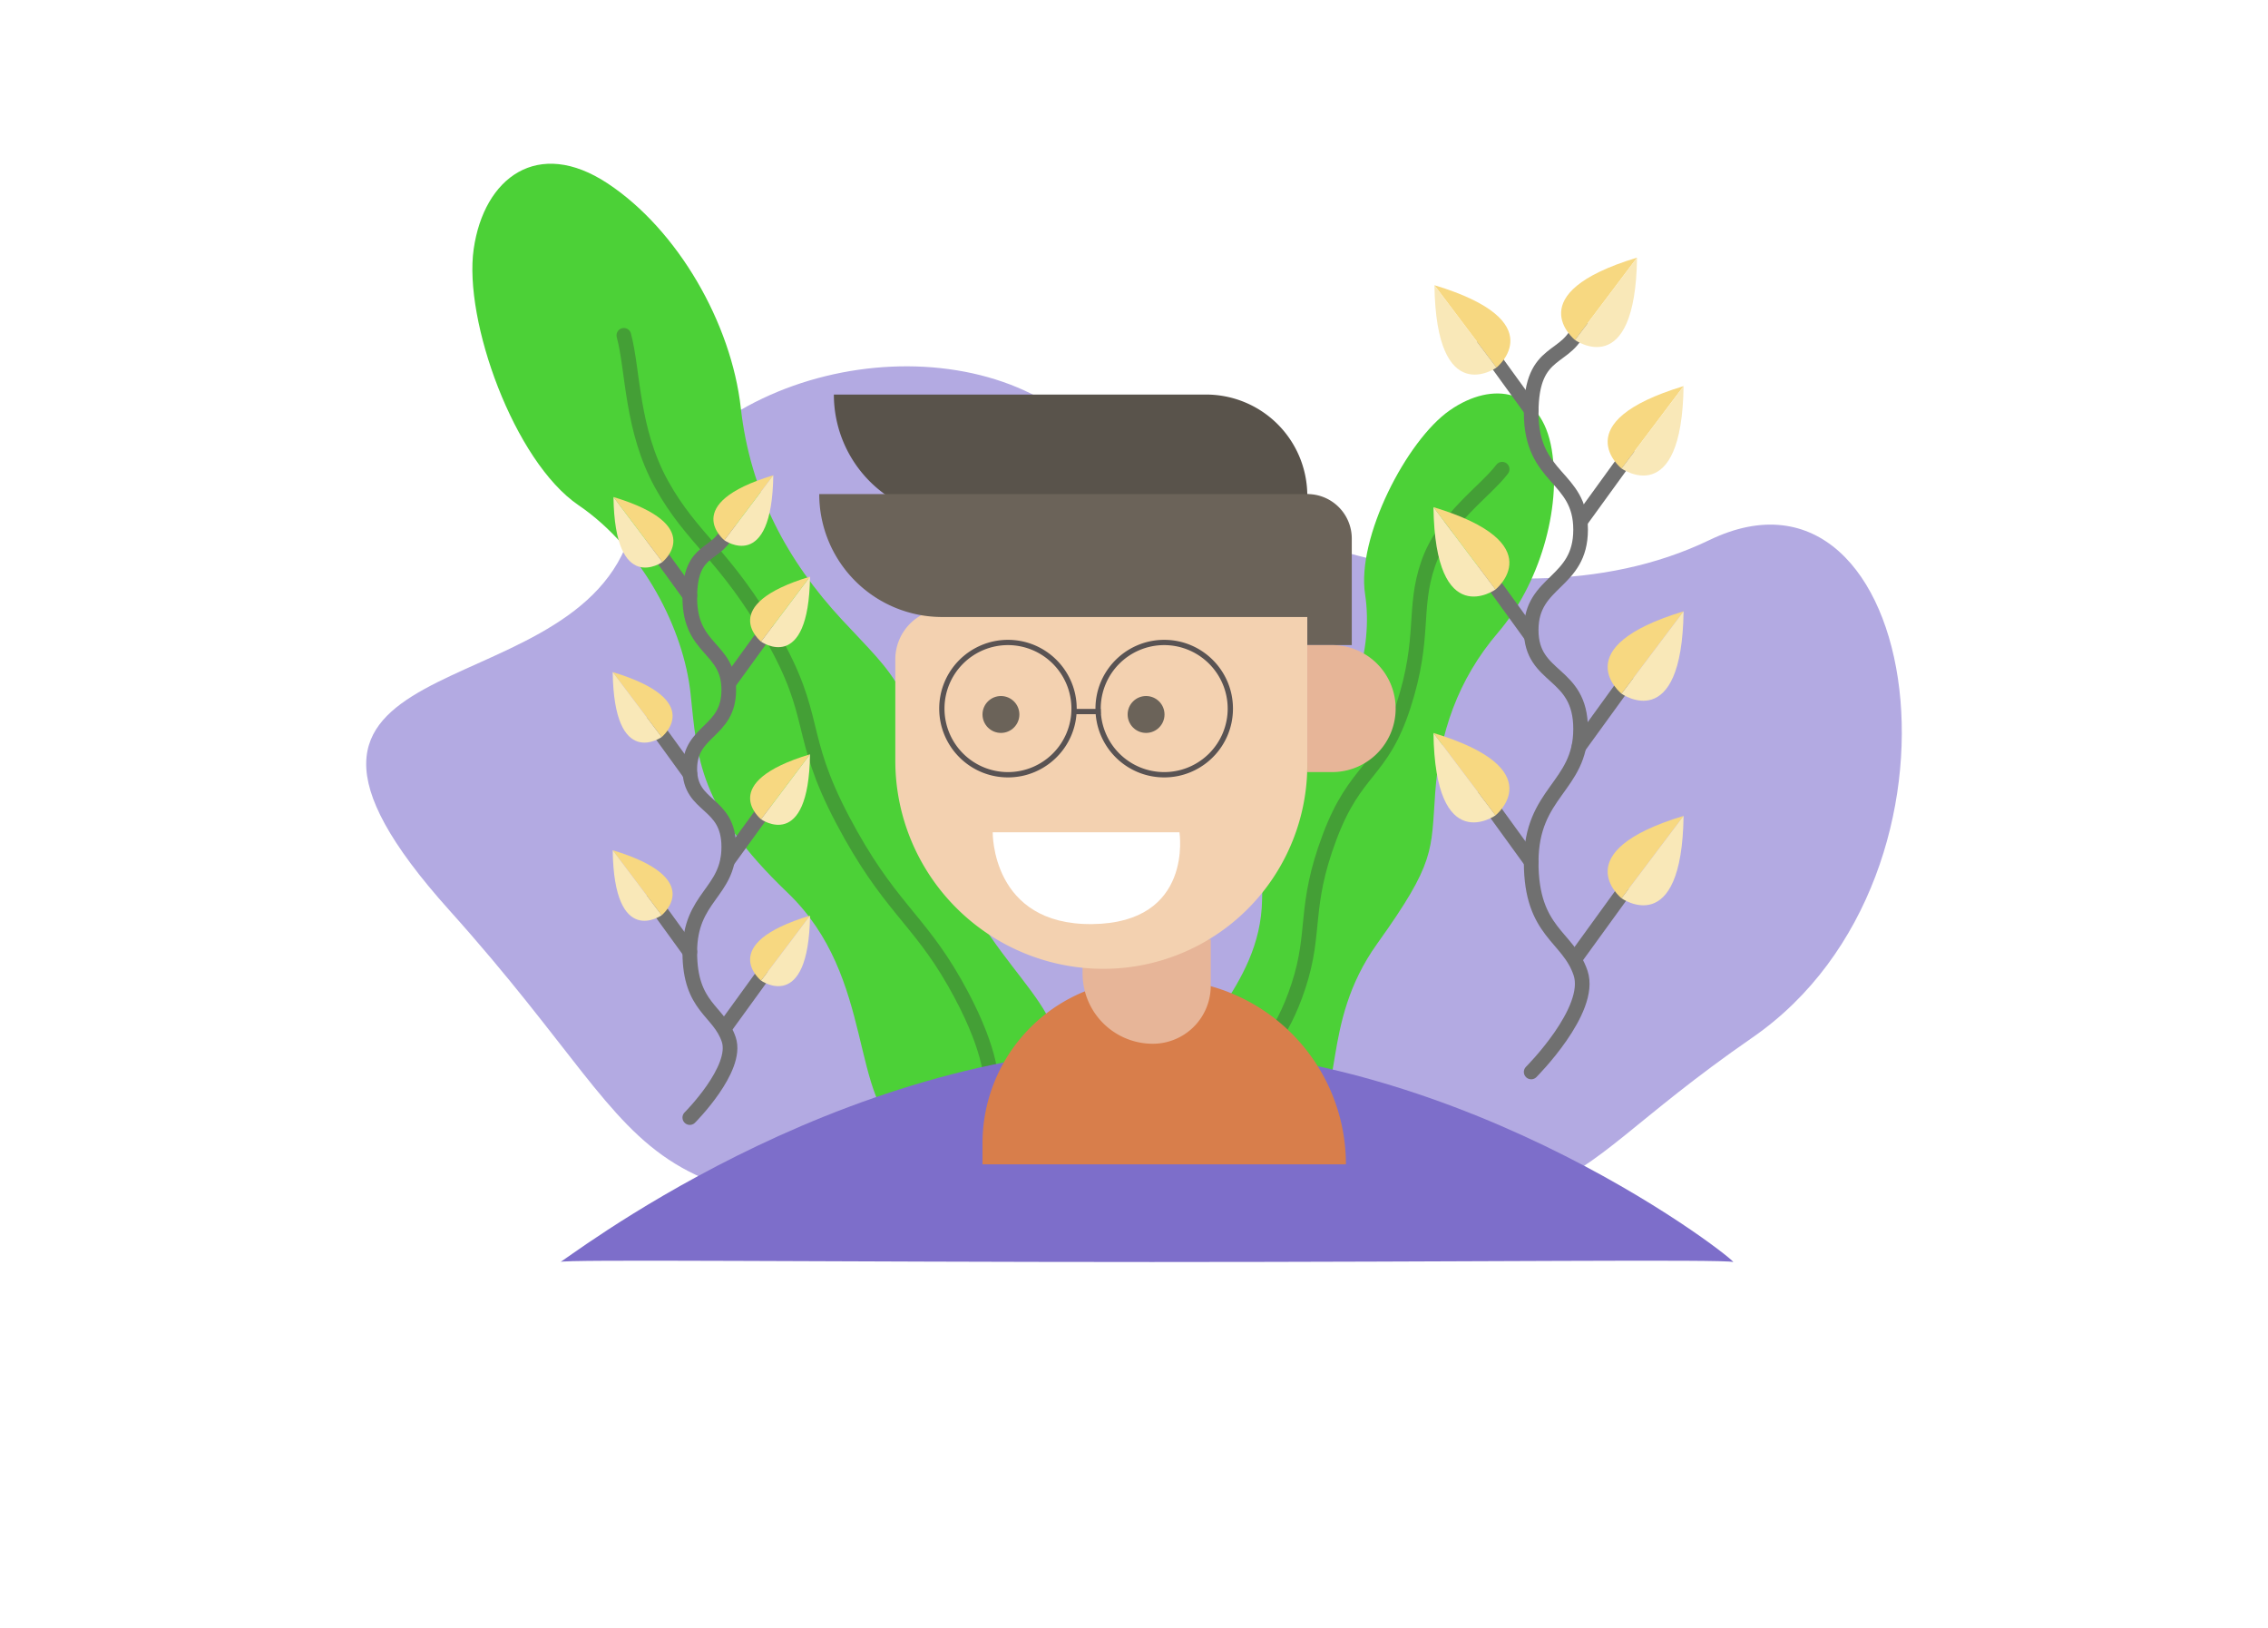 <svg xmlns="http://www.w3.org/2000/svg" xmlns:xlink="http://www.w3.org/1999/xlink" width="464.516" height="333.402" viewBox="0 0 464.516 333.402"><defs><filter id="a" x="0" y="0" width="464.516" height="324.639" filterUnits="userSpaceOnUse"><feOffset dy="20" input="SourceAlpha"/><feGaussianBlur stdDeviation="25" result="b"/><feFlood flood-opacity="0.502"/><feComposite operator="in" in2="b"/><feComposite in="SourceGraphic"/></filter><filter id="c" x="39.716" y="139.495" width="390.275" height="193.906" filterUnits="userSpaceOnUse"><feOffset dy="20" input="SourceAlpha"/><feGaussianBlur stdDeviation="25" result="d"/><feFlood flood-opacity="0.502"/><feComposite operator="in" in2="d"/><feComposite in="SourceGraphic"/></filter></defs><g transform="translate(-675.855 -2676.285)"><g transform="translate(750.855 2692.258)"><g transform="matrix(1, 0, 0, 1, -75, -15.97)" filter="url(#a)"><path d="M1887.139,2047.356c25.634,20.649,87.489,45.909,131.018,24.922s57.22,68.4,8.8,101.865-26.265,38.225-132.263,37.052-84.893-7.739-134.608-63.083,23.805-40.231,36.622-75.834S1861.505,2026.707,1887.139,2047.356Z" transform="translate(-1668.03 -1981.71)" fill="#b3aae2"/></g><g transform="translate(8.31 0)"><g transform="translate(0)"><g transform="translate(210.687 58.947) rotate(21)"><path d="M6,7.436C-.058,16.36-2.5,38.66,3.3,48.806S9.318,72.454,6,81.565-.414,97.3,6,114.7.414,146.843,6,155.281s19.671,8.438,25.262,0-5.177-20.707,0-40.585,3.52-21.535,0-33.131-3.986-23.225.282-35.222,3.205-28.051-3.181-38.907S12.067-1.489,6,7.436Z" transform="translate(0 0)" fill="#4cd137"/><path d="M8.939,0C7.129,5.555.908,13.43.908,23.264S5.328,37.672,5.592,52.4.445,67.538.029,82.832s3.713,19.037,3.9,30.741S.779,129.647.779,129.647" transform="matrix(0.999, -0.035, 0.035, 0.999, 11.406, 15.16)" fill="none" stroke="#449f36" stroke-linecap="round" stroke-width="3"/></g><g transform="translate(0 14.209) rotate(-7)"><g transform="translate(0 0)"><path d="M8.209,10.165c-8.287,12.2-11.626,42.684-3.7,56.555s8.229,32.328,3.7,44.783-8.775,21.513,0,45.29-7.643,43.946,0,55.481,26.891,11.535,34.534,0-7.077-28.307,0-55.481,4.812-29.439,0-45.29-5.449-31.749.385-48.15S47.51,25.005,38.78,10.165,16.5-2.036,8.209,10.165Z" transform="translate(0 15.38) rotate(-19)" fill="#4cd137"/><path d="M8.939,0C7.129,7.274.908,17.586.908,30.464S5.328,49.332,5.592,68.615.445,88.442.029,108.47s3.713,24.929,3.9,40.255S.779,169.775.779,169.775" transform="translate(31.154 46.955) rotate(-22)" fill="none" stroke="#449f36" stroke-linecap="round" stroke-width="3"/></g></g></g><g transform="translate(37.944 78.157)"><path d="M1309.223,2671.024c-2,6.124-7.984,3.433-7.984,14.274s7.984,10.1,7.984,18.871-7.984,8.166-7.984,16.21,7.984,6.593,7.984,15.968-7.984,10.161-7.984,21.533,5.988,11.916,7.984,17.9-7.984,15.968-7.984,15.968" transform="translate(-1281.215 -2657.052)" fill="none" stroke="#707070" stroke-linecap="round" stroke-width="3"/><line y1="10.589" x2="7.677" transform="translate(27.132 105.802)" fill="none" stroke="#707070" stroke-linecap="round" stroke-width="3"/><line x1="7.677" y1="10.589" transform="translate(12.36 90.183)" fill="none" stroke="#707070" stroke-linecap="round" stroke-width="3"/><line x1="7.677" y1="10.589" transform="translate(12.36 53.705)" fill="none" stroke="#707070" stroke-linecap="round" stroke-width="3"/><line x1="7.677" y1="10.589" transform="translate(12.36 17.227)" fill="none" stroke="#707070" stroke-linecap="round" stroke-width="3"/><line y1="10.589" x2="7.677" transform="translate(27.767 71.547)" fill="none" stroke="#707070" stroke-linecap="round" stroke-width="3"/><line y1="10.589" x2="7.677" transform="translate(28.032 35.122)" fill="none" stroke="#707070" stroke-linecap="round" stroke-width="3"/><g transform="matrix(0.799, -0.602, 0.602, 0.799, 0, 46.67)"><path d="M0,0C11.93,16.3,0,16.655,0,16.655Z" transform="translate(5.299 0)" fill="#f7d881"/><path d="M5.3,0c-11.93,16.3,0,16.655,0,16.655Z" transform="translate(0 0)" fill="#f9e8b8"/></g><g transform="matrix(0.799, -0.602, 0.602, 0.799, 0.159, 10.827)"><path d="M0,0C11.93,16.3,0,16.655,0,16.655Z" transform="translate(5.299 0)" fill="#f7d881"/><path d="M5.3,0c-11.93,16.3,0,16.655,0,16.655Z" transform="translate(0 0)" fill="#f9e8b8"/></g><g transform="matrix(0.799, -0.602, 0.602, 0.799, 0, 83.148)"><path d="M0,0C11.93,16.3,0,16.655,0,16.655Z" transform="translate(5.299 0)" fill="#f7d881"/><path d="M5.3,0c-11.93,16.3,0,16.655,0,16.655Z" transform="translate(0 0)" fill="#f9e8b8"/></g><g transform="matrix(-0.799, -0.602, 0.602, -0.799, 38.856, 109.844)"><path d="M0,16.655C11.93.354,0,0,0,0Z" transform="translate(5.299 0)" fill="#f7d881"/><path d="M5.3,16.655C-6.628.354,5.3,0,5.3,0Z" transform="translate(0 0)" fill="#f9e8b8"/></g><g transform="matrix(-0.799, -0.602, 0.602, -0.799, 38.856, 76.808)"><path d="M0,16.655C11.93.354,0,0,0,0Z" transform="translate(5.299 0)" fill="#f7d881"/><path d="M5.3,16.655C-6.628.354,5.3,0,5.3,0Z" transform="translate(0 0)" fill="#f9e8b8"/></g><g transform="matrix(-0.799, -0.602, 0.602, -0.799, 38.856, 40.435)"><path d="M0,16.655C11.93.354,0,0,0,0Z" transform="translate(5.299 0)" fill="#f7d881"/><path d="M5.3,16.655C-6.628.354,5.3,0,5.3,0Z" transform="translate(0 0)" fill="#f9e8b8"/></g><g transform="matrix(-0.799, -0.602, 0.602, -0.799, 31.338, 19.681)"><path d="M0,16.655C11.93.354,0,0,0,0Z" transform="translate(5.299 0)" fill="#f7d881"/><path d="M5.3,16.655C-6.628.354,5.3,0,5.3,0Z" transform="translate(0 0)" fill="#f9e8b8"/></g></g><g transform="translate(204.91 32.74)"><path d="M1311.361,2671.024c-2.53,7.763-10.122,4.352-10.122,18.1s10.122,12.806,10.122,23.924-10.122,10.352-10.122,20.55,10.122,8.358,10.122,20.244-10.122,12.882-10.122,27.3,7.591,15.106,10.122,22.7-10.122,20.244-10.122,20.244" transform="translate(-1275.854 -2653.311)" fill="none" stroke="#707070" stroke-linecap="round" stroke-width="3"/><line y1="13.424" x2="9.732" transform="translate(34.397 134.131)" fill="none" stroke="#707070" stroke-linecap="round" stroke-width="3"/><line x1="9.732" y1="13.424" transform="translate(15.67 114.331)" fill="none" stroke="#707070" stroke-linecap="round" stroke-width="3"/><line x1="9.732" y1="13.424" transform="translate(15.67 68.085)" fill="none" stroke="#707070" stroke-linecap="round" stroke-width="3"/><line x1="9.732" y1="13.424" transform="translate(15.67 21.84)" fill="none" stroke="#707070" stroke-linecap="round" stroke-width="3"/><line y1="13.424" x2="9.732" transform="translate(35.202 90.705)" fill="none" stroke="#707070" stroke-linecap="round" stroke-width="3"/><line y1="13.424" x2="9.732" transform="translate(35.538 44.526)" fill="none" stroke="#707070" stroke-linecap="round" stroke-width="3"/><g transform="matrix(0.799, -0.602, 0.602, 0.799, 0, 59.167)"><path d="M0,0C15.125,20.666,0,21.115,0,21.115Z" transform="translate(6.718 0)" fill="#f7d881"/><path d="M6.722,0c-15.125,20.666,0,21.115,0,21.115Z" transform="translate(0 0)" fill="#f9e8b8"/></g><g transform="matrix(0.799, -0.602, 0.602, 0.799, 0.201, 13.726)"><path d="M0,0C15.125,20.666,0,21.115,0,21.115Z" transform="translate(6.718 0)" fill="#f7d881"/><path d="M6.722,0c-15.125,20.666,0,21.115,0,21.115Z" transform="translate(0 0)" fill="#f9e8b8"/></g><g transform="matrix(0.799, -0.602, 0.602, 0.799, 0, 105.412)"><path d="M0,0C15.125,20.666,0,21.115,0,21.115Z" transform="translate(6.718 0)" fill="#f7d881"/><path d="M6.722,0c-15.125,20.666,0,21.115,0,21.115Z" transform="translate(0 0)" fill="#f9e8b8"/></g><g transform="matrix(-0.799, -0.602, 0.602, -0.799, 49.26, 139.257)"><path d="M0,21.115C15.125.449,0,0,0,0Z" transform="translate(6.718 0)" fill="#f7d881"/><path d="M6.722,21.115C-8.4.449,6.722,0,6.722,0Z" transform="translate(0 0)" fill="#f9e8b8"/></g><g transform="matrix(-0.799, -0.602, 0.602, -0.799, 49.26, 97.374)"><path d="M0,21.115C15.125.449,0,0,0,0Z" transform="translate(6.718 0)" fill="#f7d881"/><path d="M6.722,21.115C-8.4.449,6.722,0,6.722,0Z" transform="translate(0 0)" fill="#f9e8b8"/></g><g transform="matrix(-0.799, -0.602, 0.602, -0.799, 49.26, 51.262)"><path d="M0,21.115C15.125.449,0,0,0,0Z" transform="translate(6.718 0)" fill="#f7d881"/><path d="M6.722,21.115C-8.4.449,6.722,0,6.722,0Z" transform="translate(0 0)" fill="#f9e8b8"/></g><g transform="matrix(-0.799, -0.602, 0.602, -0.799, 39.729, 24.951)"><path d="M0,21.115C15.125.449,0,0,0,0Z" transform="translate(6.718 0)" fill="#f7d881"/><path d="M6.722,21.115C-8.4.449,6.722,0,6.722,0Z" transform="translate(0 0)" fill="#f9e8b8"/></g></g></g><g transform="matrix(1, 0, 0, 1, -75, -15.97)" filter="url(#c)"><path d="M94.419,288.679c65.171,0,120.846,44.51,119.017,43.9s-53.846,0-119.017,0-121.214-.61-121.214,0S29.248,288.679,94.419,288.679Z" transform="translate(141.51 -94.18)" fill="#7d6eca"/></g></g><g transform="translate(843.644 2757.071)"><path d="M33.561,0h3A37.876,37.876,0,0,1,74.433,37.876v0a0,0,0,0,1,0,0H0a0,0,0,0,1,0,0V33.561A33.561,33.561,0,0,1,33.561,0Z" transform="translate(33.441 119.741)" fill="#d87e4b"/><path d="M0,0H26.249a0,0,0,0,1,0,0V9.469A11.866,11.866,0,0,1,14.383,21.335h0A14.383,14.383,0,0,1,0,6.952V0A0,0,0,0,1,0,0Z" transform="translate(53.937 111.59)" fill="#e7b598"/><path d="M10.35,0H84.382a0,0,0,0,1,0,0V31.949A41.765,41.765,0,0,1,42.617,73.714h0A42.617,42.617,0,0,1,0,31.1V10.35A10.35,10.35,0,0,1,10.35,0Z" transform="translate(15.582 43.869)" fill="#f3d1b0"/><g transform="translate(0 0)"><path d="M0,0H76.231A20.736,20.736,0,0,1,96.967,20.736v4.435a0,0,0,0,1,0,0h-71.8A25.171,25.171,0,0,1,0,0V0A0,0,0,0,1,0,0Z" transform="translate(2.997)" fill="#59534b"/><path d="M0,0H99.087a8.787,8.787,0,0,1,8.787,8.787V25.171a0,0,0,0,1,0,0h-82.7A25.171,25.171,0,0,1,0,0V0A0,0,0,0,1,0,0Z" transform="translate(0 20.376)" fill="#6b6359"/><path d="M0,0H0A9.109,9.109,0,0,1,9.109,9.109V30.924a0,0,0,0,1,0,0H0a0,0,0,0,1,0,0V0A0,0,0,0,1,0,0Z" transform="translate(99.964 20.376)" fill="#6b6359"/></g><path d="M0,0H5.094a13,13,0,0,1,13,13v0a13,13,0,0,1-13,13H0a0,0,0,0,1,0,0V0A0,0,0,0,1,0,0Z" transform="translate(99.964 51.3)" fill="#e7b598"/><path d="M3195.45,2126.7h38.244s2.934,18.542-17.826,18.8S3195.45,2126.7,3195.45,2126.7Z" transform="translate(-3159.917 -2037.077)" fill="#fff"/><g transform="translate(24.571 50.222)"><path d="M14.084,28.167a14.188,14.188,0,0,1-2.838-.286,14.007,14.007,0,0,1-5.036-2.119,14.125,14.125,0,0,1-5.1-6.2,14.012,14.012,0,0,1-.821-2.644,14.221,14.221,0,0,1,0-5.677A14.007,14.007,0,0,1,2.405,6.209a14.125,14.125,0,0,1,6.2-5.1A14.012,14.012,0,0,1,11.245.286a14.221,14.221,0,0,1,5.677,0,14.006,14.006,0,0,1,5.036,2.119,14.125,14.125,0,0,1,5.1,6.2,14.012,14.012,0,0,1,.821,2.644,14.221,14.221,0,0,1,0,5.677,14.007,14.007,0,0,1-2.119,5.036,14.125,14.125,0,0,1-6.2,5.1,14.013,14.013,0,0,1-2.644.821A14.187,14.187,0,0,1,14.084,28.167Zm0-27.088a13,13,0,1,0,13,13A13.02,13.02,0,0,0,14.084,1.079Z" transform="translate(0 0)" fill="#595353"/><path d="M14.084,28.167a14.188,14.188,0,0,1-2.838-.286,14.007,14.007,0,0,1-5.036-2.119,14.125,14.125,0,0,1-5.1-6.2,14.012,14.012,0,0,1-.821-2.644,14.221,14.221,0,0,1,0-5.677A14.007,14.007,0,0,1,2.405,6.209a14.125,14.125,0,0,1,6.2-5.1A14.012,14.012,0,0,1,11.245.286a14.221,14.221,0,0,1,5.677,0,14.006,14.006,0,0,1,5.036,2.119,14.125,14.125,0,0,1,5.1,6.2,14.012,14.012,0,0,1,.821,2.644,14.221,14.221,0,0,1,0,5.677,14.007,14.007,0,0,1-2.119,5.036,14.125,14.125,0,0,1-6.2,5.1,14.013,14.013,0,0,1-2.644.821A14.187,14.187,0,0,1,14.084,28.167Zm0-27.088a13,13,0,1,0,13,13A13.02,13.02,0,0,0,14.084,1.079Z" transform="translate(32.003 0)" fill="#595353"/><rect width="5.993" height="1.079" transform="translate(27.088 14.144)" fill="#595353"/></g><g transform="translate(33.441 61.728)"><circle cx="3.776" cy="3.776" r="3.776" fill="#6b6359"/><circle cx="3.776" cy="3.776" r="3.776" transform="translate(29.725)" fill="#6b6359"/></g></g></g></svg>